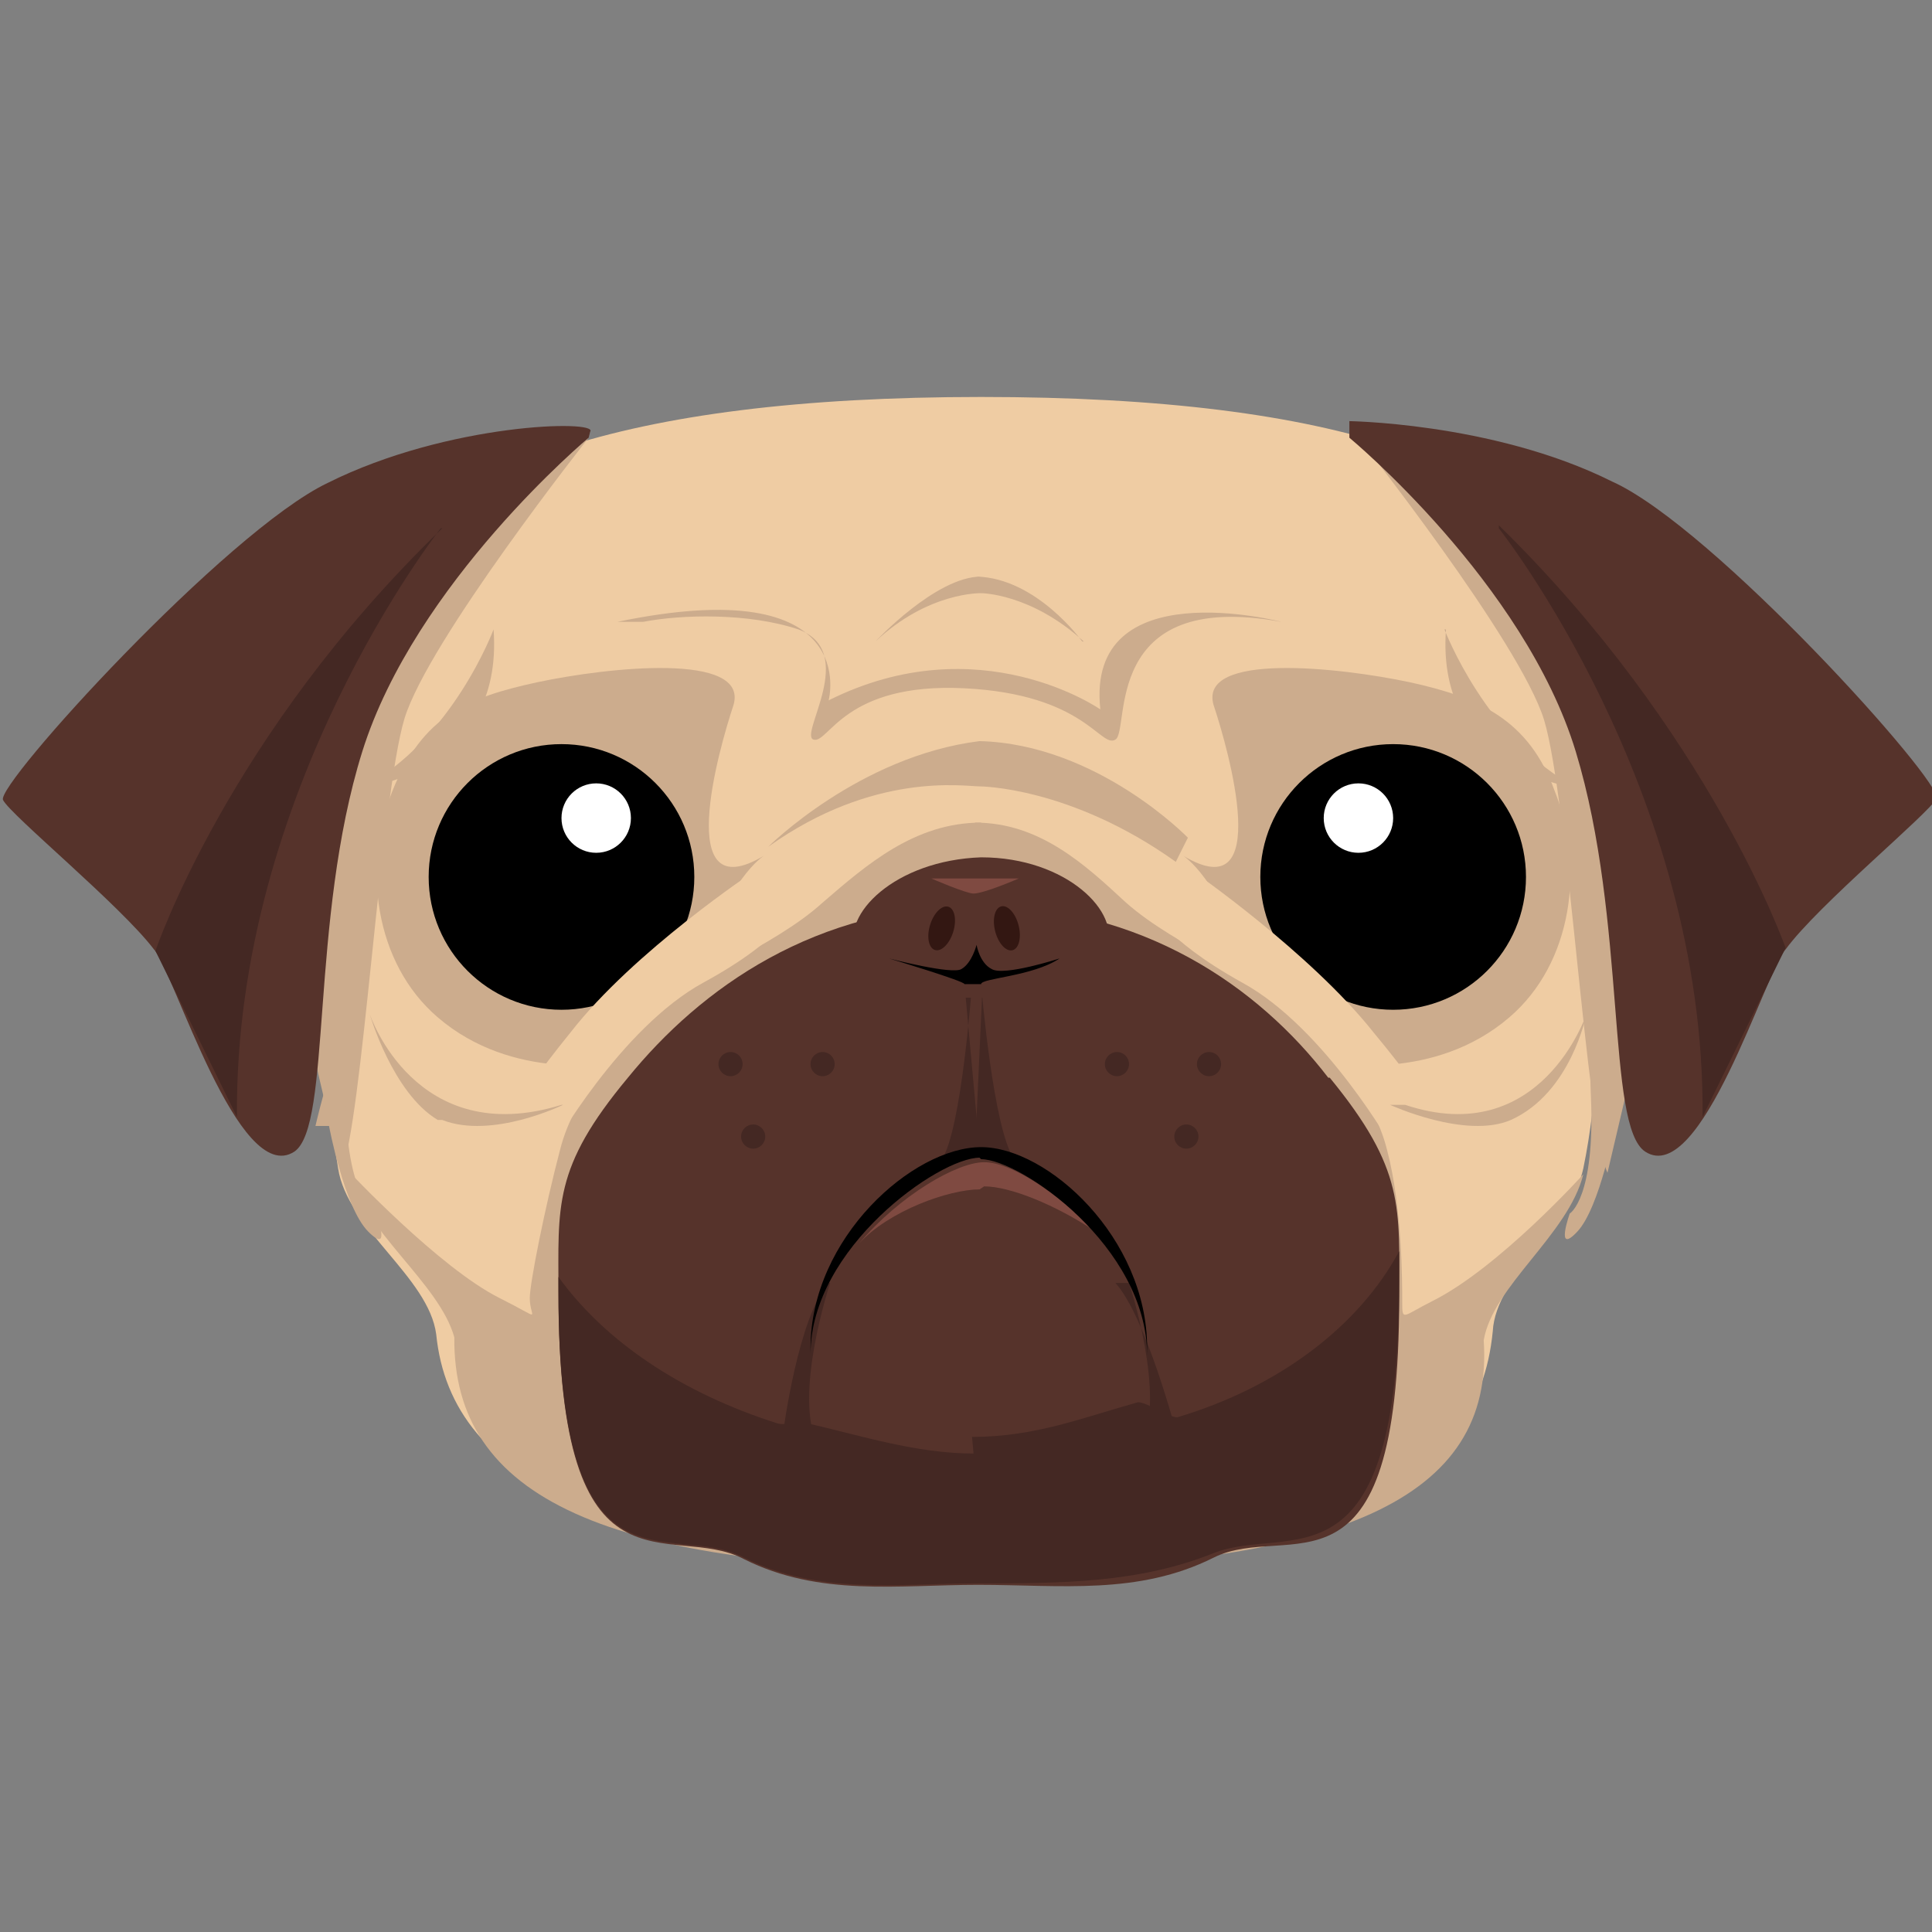 <svg xmlns="http://www.w3.org/2000/svg" id="Layer_1" viewBox="0 0 128 128">
  <rect x="0" y="0" width="128" height="128" fill="#808080" stroke="none"/>
  <style>
    .st0{fill:#C1272D;} .st1{fill:#EFCCA3;} .st2{fill:#ED1C24;} .st3{fill:#CCAC8D;} .st4{fill:#FFFFFF;} .st5{fill:#FF931E;} .st6{fill:#FFB81E;} .st7{fill:#56332B;} .st8{fill:#442823;} .st9{fill:#7F4A41;} .st10{fill:#331712;} .st11{fill:#FFCC66;} .st12{fill:#CCCCCC;} .st13{fill:#B3B3B3;} .st14{fill:#989898;} .st15{fill:#323232;} .st16{fill:#1E1E1E;} .st17{fill:#4C4C4C;} .st18{fill:#E6E6E6;} .st19{fill:#606060;}
  </style>
  <path d="M107.4 51c-.2-4.5.4-8.4-1.6-11.7C101 31 89 26.3 65 26.3v.7h-.5.5v-.7c-24 0-36.6 4.8-41.4 13-2 3.5-1.7 7.3-2 11.7-.2 3.5-1.8 7.2-1 11.2.7 5.2 1 10.4 1.8 15.2.6 4 6 7.2 6.5 11 1 10 12 14.8 36 14.8v.8h-1v-.8c24 0 34-4.7 35-15 .2-3.7 5.2-7 6-10.8 1-4.8 1-10 2-15.2.4-4-1-7.8-1-11.3z" class="st1"/>
  <path d="M64.6 54.5c4.3 0 7.3 2.8 10 5.3 3.4 3 9 5 11.3 7.4 2 2.5 5 5 6 9 1 3.8 1 8.8 1 10 0 1.4 0 1 2 0 4.4-2.2 10-8.4 10-8.4-1 4-6 7.4-6.6 11C99 99.2 89 104 64.2 104h.8" class="st3"/>
  <path d="M80.4 46.7c1 3 4 13.6-2 10 0 0 2.5 1.6 4 7.3 1.8 5.7 6 6.4 6 6.4s6.6 1.3 11.6-3c4.2-3.6 5-10 3-15-1.7-4.7-5-6.2-9.6-7.2-4.7-1-14-2-13 1.5z" class="st3"/>
  <circle cx="92.3" cy="58.1" r="8.8"/>
  <circle cx="90" cy="54.2" r="2.3" class="st4"/>
  <path d="M79 57.7s7.8 5.4 12 10.7c4.4 5.3 4.3 6.3 4.3 6.3l-3 1.4s-4.5-8-10-11c-5.4-3-6-5-6-5l2.7-2z" class="st1"/>
  <path d="M65 54.5c-4.4 0-7.6 2.8-10.5 5.3-3.3 3-9 5-11.4 7.4-2 2.5-5 5-6 9-1 3.8-2 8.8-2 9.8 0 1.4 1 1.5-2 0-4-2-10-8.4-10-8.4 1 4 6 7.4 7 11C30 99.2 40 104 64.8 104h.2" class="st3"/>
  <path d="M88 71.4C83.4 65.4 75.7 60 65 60h-.2C54 60 46.4 65.5 41.6 71.4c-5 6-4.6 8.5-4.6 14.3 0 21 7.4 15 12.3 17.6 5 2.5 10.2 1.7 15.5 1.7 5.5 0 10.6.7 15.6-1.8S92.7 107 92.7 86c0-6 .4-8.5-4.6-14.6z" class="st7"/>
  <path d="M64.4 65.2s-.7 9.7-2 11.6l2.5-.6-1-11z" class="st8"/>
  <path d="M65 65.2s.8 9.7 2.2 11.6l-2.6-.6.5-11z" class="st8"/>
  <path d="M56.7 63c-1-2.4 2.6-6 8.3-6.2 5.7 0 9.3 3.7 8.3 6-1 2.5-4.6 3.2-8.3 3.3-3.6 0-7.3 0-8.3-3z" class="st7"/>
  <path d="M65 65.2c0-.4 3.4-.5 5.2-1.7 0 0-3.7 1.2-4.5.7-.8-.4-1-1.6-1-1.6s-.3 1.2-1 1.6c-.6.4-4.8-.7-4.8-.7s5 1.5 5 1.7v2-2z"/>
  <path d="M65.2 78.6c1.7 0 4.7 1.2 7.4 3C70 79 67 77 65.2 77c-1.8 0-5.6 2.2-8.3 5.4 2-2.2 6-3.6 8-3.6z" class="st9"/>
  <path d="M64.5 96.3c-3.8 0-7.5-1.2-11-2-.6-.3-1.3.2-2 0-6.3-2-11.4-5.4-14.5-9.7v1c0 21 7.4 15 12.3 17.6 5 2.5 10.2 1.7 15.5 1.7 5.5 0 10.6 0 15.6-2s12.3 3 12.3-18v-2c-2.7 5-8 9-14.7 11-.6 0-2-1-2.6-1-3.6 1-6.8 2.3-11 2.3z" class="st8"/>
  <path d="M55 85s-2.5 7.5-.8 10.8l-2.3-1s1-7.6 3-9.8zm19.8 0s2.5 7.5.8 10.8l2.3-1s-2-7.6-4-9.8z" class="st8"/>
  <path d="M48.6 46.7c-1 3-4 13.6 2 10 0 0-2.5 1.6-4 7.3s-6 6.4-6 6.4-6.6 1.3-11.6-3c-4.2-3.6-5-10-3-15s5-6.2 9.6-7.2c4.7-1 14-2 13 1.5z" class="st3"/>
  <path d="M65 76.8c2.6 0 11 5.8 11 13v-.5C76 82 69.4 76 65 76c-4.5 0-11.3 6-11.3 13.3v.4c0-7 8.5-13 11.2-13z"/>
  <ellipse cx="66.7" cy="61.5" transform="rotate(-14.465 66.712 61.468)" class="st10" rx=".8" ry="1.5"/>
  <ellipse cx="62.4" cy="61.5" transform="rotate(17.235 62.37 61.462)" class="st10" rx=".8" ry="1.5"/>
  <circle cx="37.2" cy="58.1" r="8.8"/>
  <circle cx="39.5" cy="54.2" r="2.3" class="st4"/>
  <path d="M67.5 58.2s-2.3 1-3 1c-.5 0-2.8-1-2.8-1h5.8z" class="st9"/>
  <path d="M50 57.7S42 63 37.8 68.4c-4.3 5.3-4.2 6.3-4.2 6.3l3 1.4s4.5-8 10-11 6-5 6-5L50 58z" class="st1"/>
  <path d="M32.7 41.7S30 49 24 52.2c0 0 9.4-1 8.7-10.5zm63 0s2.8 7.4 8.8 10.5c0 0-9.4-1-8.7-10.5zm-17 13.8s-6-6.2-13.8-6.4c-1 0 0 0 0 0-8 1-14 7-14 7 7-5 13-4 14-4 0 0 6 0 13 5zm-7-13s-3-4.2-7-4.3h.3c-3 0-7 4.3-7 4.3 3.5-3.3 7-3.2 7-3.2s3.3 0 6.8 3.2zM37.3 73.2s-4.7 2.3-8 1H29c-3-1.8-4.5-7-4.5-7s3 9 12.7 6zm54.8 0s5 2.3 8 1c4-1.8 5-7 5-7s-3 9-12 6z" class="st3"/>
  <path d="M42.6 41.2c2.6-.5 7-.6 10.3.5 4 1.5 0 7 1 7.3 1 .3 2-3.8 10-3.4 8 .4 9 4 10 3.4s-1-10 11-7.8c0 0-13-3.4-12 5.8 0 0-8-5.6-18-.6 0 0 2.3-8.6-14-5.2zm44.4 0h-.2zm0 0zM39 29S28.4 42.4 26.8 47.6c-1.6 5.3-2.8 27-4.2 30l-5-21.3 9-22.3L39 29zm51 0s10.7 13.5 12.3 18.7c1.6 5.3 2.8 27 4.2 30l5-21.3-9.2-22.3L90 29z" class="st3"/>
  <path d="M89.4 29s11.6 9.6 15 20.8c3.4 11.2 2 24.8 4.6 26.5 3.7 2.4 8-12 9.3-13.4 2.2-3 9.5-9 10-10s-14.8-18-21.5-21c-8-4-18-4-17.4-4z" class="st7"/>
  <path d="M99.3 35s13.7 17.3 13.5 39l5.5-11.2s-5-14.3-19-28z" class="st8"/>
  <path d="M39 29s-11.5 9.6-15 20.8-2 24.8-4.5 26.5c-3.7 2.4-8-12-9.3-13.4C8 60 .7 54 .2 53S15 35.2 21.7 32c8-4 18-4.2 17.4-3.4z" class="st7"/>
  <path d="M29.2 35S15.5 52.3 15.7 74l-5.4-11s4.8-14.3 19-28z" class="st8"/>
  <path d="M21.8 74.6s1 5.4 2.6 7 .5-1.2.5-1.2-2-1-2-7.8-2 2-2 2zm85.2 0s-1 5.4-2.5 7-.5-1.2-.5-1.2 1.7-1 1.4-7.8 1.7 2 1.7 2z" class="st3"/>
  <circle cx="54.5" cy="70.5" r=".8" class="st8"/>
  <circle cx="49.9" cy="75.3" r=".8" class="st8"/>
  <circle cx="48.4" cy="70.5" r=".8" class="st8"/>
  <circle cx="74" cy="70.5" r=".8" class="st8"/>
  <circle cx="78.6" cy="75.3" r=".8" class="st8"/>
  <circle cx="80.1" cy="70.5" r=".8" class="st8"/>
</svg>
